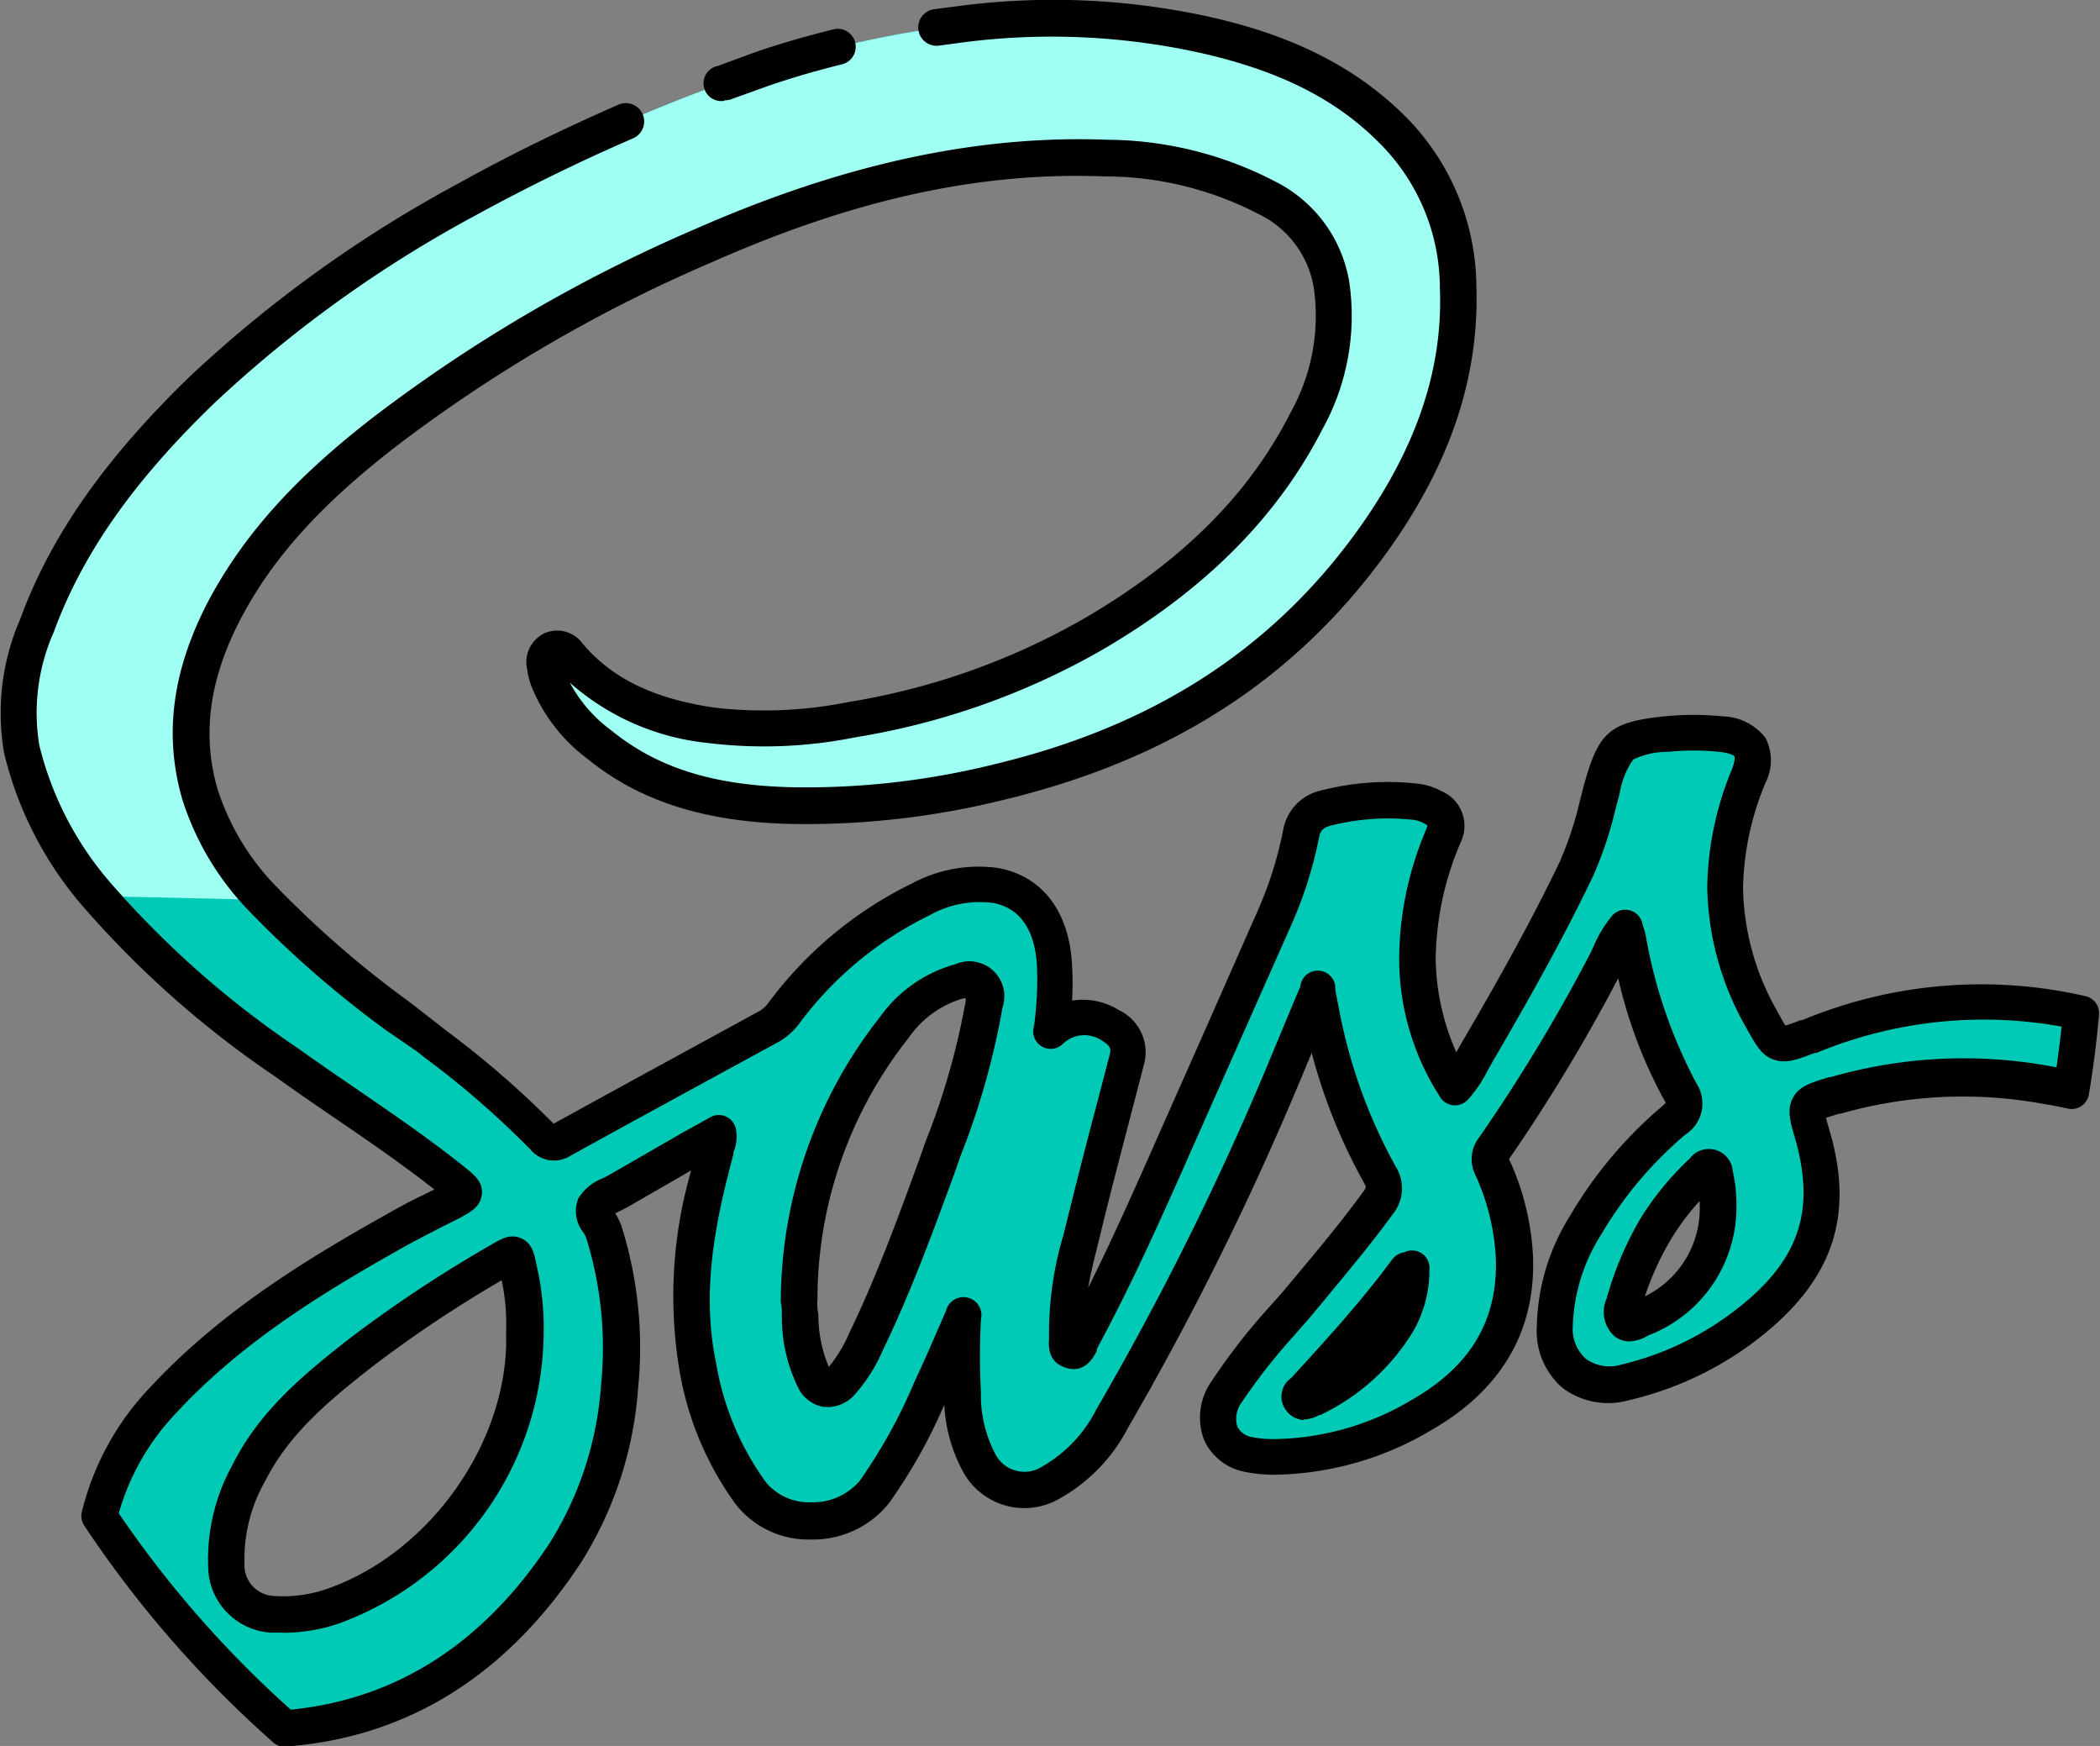 <svg id="Layer_1" data-name="Layer 1" xmlns="http://www.w3.org/2000/svg" viewBox="0 0 120.25 99.95"><rect x="0" y="0" width="120.25" height="99.95" fill="#808080" stroke="none"/><defs><style>.cls-1{fill:#00c9b5;}.cls-2{fill:#9ffff3;}</style></defs><title>sass</title><path class="cls-1" d="M103.63,59.3c-1.88.71-1.81.72-2.8-1.09a15.75,15.75,0,0,1-2-7.39,17.13,17.13,0,0,1,1.35-6.45c.62-1.65-.19-2.23-1.61-2.38a15.53,15.53,0,0,0-3.15,0c-2.7.28-3,.51-3.69,3.13a26.73,26.73,0,0,1-1.47,4.6c-1.74,3.64-3.73,7.14-5.76,10.62a9.1,9.1,0,0,1-1.18,1.84A13.77,13.77,0,0,1,81.17,55a18.25,18.25,0,0,1,1.5-7.19,1.13,1.13,0,0,0-.63-1.6,2.71,2.71,0,0,0-1-.31,14.64,14.64,0,0,0-5.15.36,1.79,1.79,0,0,0-1.43,1.49A22.77,22.77,0,0,1,73,52.6q-2.89,6.49-5.76,13c-1.67,3.76-3.32,7.53-5.3,11.14-.14.26-.26.7-.61.61s-.23-.52-.25-.82a21.37,21.37,0,0,1,1-6.19c.78-3.22,1.64-6.42,2.47-9.63a1.64,1.64,0,0,0-.93-2,2.82,2.82,0,0,0-3.38.22,20.7,20.7,0,0,0,.18-3.6C60.22,52.77,59,51.11,57,50.72a7,7,0,0,0-4.28.8A21.63,21.63,0,0,0,44.89,58a2.83,2.83,0,0,1-.86.8Q38,62,32.08,65.31a.72.72,0,0,1-1-.16,55.57,55.57,0,0,0-6.63-5.72,73.57,73.57,0,0,1-9.32-7.93,15.33,15.33,0,0,1-3.65-6.07C10.34,41.6,11.16,38,13,34.63a32.13,32.13,0,0,1,9-9.88A86.44,86.44,0,0,1,40.37,14c7.32-3.21,14.92-5.27,23-5a20.26,20.26,0,0,1,9.17,2.25,6.8,6.8,0,0,1,3.74,5.07,12.4,12.4,0,0,1-1.44,7.72c-2.74,5.4-7.08,9.22-12.22,12.21a40.62,40.62,0,0,1-13.78,4.9,25.44,25.44,0,0,1-8.12.32c-3.12-.47-6-1.52-8.13-4a.76.76,0,0,0-1-.29c-.43.21-.4.59-.35,1a3.29,3.29,0,0,0,.19.74,8.75,8.75,0,0,0,2.89,3.71c3.25,2.64,7.1,3.42,11.14,3.5a46.2,46.2,0,0,0,11.71-1.35c8.7-2.08,16-6.34,21.3-13.66,3.18-4.37,5.19-9.19,5-14.7a12.86,12.86,0,0,0-3.84-9.09A21.52,21.52,0,0,0,68.84,2a40.25,40.25,0,0,0-13.61-.59A56.17,56.17,0,0,0,43.55,4,104.19,104.19,0,0,0,26.78,11.4,71.94,71.94,0,0,0,11.56,22.35c-4,3.88-7.48,8.16-9.42,13.48a12.36,12.36,0,0,0-.87,7.08,20,20,0,0,0,4.33,8.39A56.16,56.16,0,0,0,16.44,60.8c3.16,2.27,6.46,4.33,9.49,6.77.86.69.85.69-.16,1.22-1.18.62-2.38,1.21-3.54,1.87-4.68,2.65-9.21,5.52-12.9,9.5a14.61,14.61,0,0,0-3.63,6.62A62.32,62.32,0,0,0,16.33,98.9c6.9-.54,12.18-4.13,16.08-10.06a20.65,20.65,0,0,0,3.1-9.53,22.29,22.29,0,0,0-.9-8.82c-.15-.51-.73-1-.5-1.46s.84-.62,1.31-.89l5.7-3.28a1.66,1.66,0,0,1-.15.92c-1.11,4.07-1.88,8.18-1,12.41A17.28,17.28,0,0,0,43,85.5a4.7,4.7,0,0,0,7.08-.06,33.8,33.8,0,0,0,3.47-6.33c.56-1.2,1.07-2.41,1.6-3.62a40.45,40.45,0,0,0,0,4.29,8.34,8.34,0,0,0,1,4,2.92,2.92,0,0,0,4,1.12,9,9,0,0,0,3.55-3.7,172.11,172.11,0,0,0,9.85-19.8c.6-1.45,1.21-2.9,1.89-4.52.1.53.17.85.24,1.18A30.91,30.91,0,0,0,79,67.3a1.31,1.31,0,0,1-.13,1.65c-1.48,2-3.1,3.91-4.7,5.83a50.14,50.14,0,0,0-3.92,4.93c-1,1.6-.43,3.23,1.26,3.59a7.26,7.26,0,0,0,1.61.14,16.92,16.92,0,0,0,8.25-2.37c3.43-2,5.46-4.82,5.37-8.9a14.08,14.08,0,0,0-1.29-5.34.9.9,0,0,1,.07-1,98.79,98.79,0,0,0,6.4-10.64,9.25,9.25,0,0,1,1.14-2c.07.26.13.42.16.58a28.77,28.77,0,0,0,3,8.73c.43.74.21,1.12-.38,1.62a23.27,23.27,0,0,0-5.07,6A11.36,11.36,0,0,0,89,75.94a3.1,3.1,0,0,0,4.07,3.16,18.09,18.09,0,0,0,6.54-3c4.3-3.15,5.56-6.46,4.21-11.1-.53-1.82-.52-1.79,1.31-2.34a26.61,26.61,0,0,1,12.13-.59q.69.11,1.37.26.36-2.17.56-4.4A25.85,25.85,0,0,0,103.63,59.3ZM19.16,91.91a8.66,8.66,0,0,1-3.59.49A2.77,2.77,0,0,1,13,89.57a10.18,10.18,0,0,1,1.26-5.22c1.49-3,4-5,6.56-7a75.32,75.32,0,0,1,7.86-5.2c.82-.49.83-.48,1,.49A14.45,14.45,0,0,1,30,76.27C30.26,83.1,25.3,89.74,19.16,91.91ZM56.37,57.49A42.09,42.09,0,0,1,54,65.81c-1.36,3.7-2.69,7.41-4.41,11a8.61,8.61,0,0,1-1.44,2.3c-.6.63-1.13.56-1.55-.21a11,11,0,0,1-.84-4.4,25.34,25.34,0,0,1,5.46-15.58A6.83,6.83,0,0,1,55,56.21C56,55.94,56.54,56.37,56.37,57.49ZM80,75.56A11.39,11.39,0,0,1,75.13,80c-.22.11-.5.3-.7,0s.11-.4.25-.55c2-2.22,4-4.45,5.84-6.86,0,0,.1,0,.25-.11A6,6,0,0,1,80,75.56Zm14-.09c-.3.14-.65.41-.95.18s-.2-.69-.1-1a18.12,18.12,0,0,1,1.94-4.41,16.32,16.32,0,0,1,2.59-3.13c.4-.38.57-.33.71.21A7.44,7.44,0,0,1,98.38,69,6.83,6.83,0,0,1,94,75.47Z" transform="translate(0 0)"/><path class="cls-2" d="M15.1,51.51a15.33,15.33,0,0,1-3.65-6.07C10.34,41.6,11.16,38,13,34.63a32.13,32.13,0,0,1,9-9.88A86.44,86.44,0,0,1,40.37,14c7.32-3.21,14.92-5.27,23-5a20.26,20.26,0,0,1,9.17,2.25,6.8,6.8,0,0,1,3.74,5.07,12.4,12.4,0,0,1-1.44,7.72c-2.74,5.4-7.08,9.22-12.22,12.21a40.62,40.62,0,0,1-13.78,4.9,25.44,25.44,0,0,1-8.12.32c-3.12-.47-6-1.52-8.13-4a.76.76,0,0,0-1-.29c-.43.21-.4.59-.35,1a3.29,3.29,0,0,0,.19.74,8.75,8.75,0,0,0,2.89,3.71c3.25,2.64,7.1,3.42,11.14,3.5a46.2,46.2,0,0,0,11.71-1.35c8.7-2.08,16-6.34,21.3-13.66,3.18-4.37,5.19-9.19,5-14.7a12.86,12.86,0,0,0-3.84-9.09A21.52,21.52,0,0,0,68.84,2a40.25,40.25,0,0,0-13.61-.59A56.17,56.17,0,0,0,43.55,4,104.19,104.19,0,0,0,26.78,11.4,71.94,71.94,0,0,0,11.56,22.35c-4,3.88-7.48,8.16-9.42,13.48a12.36,12.36,0,0,0-.87,7.08,20,20,0,0,0,4.33,8.39" transform="translate(0 0)"/><path d="M16.33,100a1,1,0,0,1-.69-.26A63.38,63.38,0,0,1,4.84,87.36a1,1,0,0,1-.15-.82,15.68,15.68,0,0,1,3.88-7.09c3.88-4.19,8.61-7.14,13.15-9.7.87-.49,1.76-1,2.62-1.39l.53-.27c-1.82-1.43-3.77-2.77-5.66-4.06-1.12-.76-2.27-1.55-3.39-2.36a56.34,56.34,0,0,1-11-9.7A20.89,20.89,0,0,1,.24,43.13a13.45,13.45,0,0,1,.91-7.67C2.9,30.68,6,26.28,10.83,21.59A73,73,0,0,1,26.27,10.49c2.89-1.61,6-3.12,9.15-4.5a1,1,0,0,1,.83,1.93c-3.12,1.35-6.13,2.83-9,4.4a70.91,70.91,0,0,0-15,10.78c-4.62,4.46-7.53,8.61-9.17,13.08a11.4,11.4,0,0,0-.83,6.48A18.85,18.85,0,0,0,6.4,50.62,54.5,54.5,0,0,0,17.05,60c1.1.79,2.24,1.57,3.35,2.33,2.06,1.41,4.19,2.87,6.19,4.47.58.46,1.08.87,1,1.58s-.63,1-1.33,1.38l-1,.5c-.84.44-1.72.88-2.55,1.36-4.39,2.48-9,5.33-12.65,9.3a13.74,13.74,0,0,0-3.26,5.71,61.28,61.28,0,0,0,9.85,11.24c6.08-.6,11.07-3.82,14.84-9.56a19.55,19.55,0,0,0,2.93-9.06,21.13,21.13,0,0,0-.86-8.41,2.28,2.28,0,0,0-.17-.31,1.94,1.94,0,0,1-.27-1.93,2.82,2.82,0,0,1,1.4-1.15l.33-.17,4.2-2.42L40.6,64a1,1,0,0,1,1.55.7A2.26,2.26,0,0,1,42,65.95l0,.11C41,69.8,40.13,73.84,41,78a16.13,16.13,0,0,0,2.87,6.87A3.22,3.22,0,0,0,46.44,86h0a3.52,3.52,0,0,0,2.79-1.23,30.28,30.28,0,0,0,3.14-5.68l.21-.45c.38-.82.75-1.67,1.11-2.5l.48-1.1a1,1,0,0,1,2,.49,39.13,39.13,0,0,0,0,4.18A7.21,7.21,0,0,0,57,83.25a1.87,1.87,0,0,0,2.65.72,7.83,7.83,0,0,0,3.13-3.29A169,169,0,0,0,72.57,61c.44-1.07.89-2.14,1.36-3.27l.53-1.26a1,1,0,0,1,2,.2l.14.71.09.47a30,30,0,0,0,3.23,8.93,2.35,2.35,0,0,1-.2,2.77C78.43,71.33,77,73,75.66,74.64l-.68.81-1,1.14a33.6,33.6,0,0,0-2.87,3.68,1.56,1.56,0,0,0-.26,1.39,1.14,1.14,0,0,0,.86.61,6.14,6.14,0,0,0,1.37.11,15.76,15.76,0,0,0,7.74-2.23c3.34-1.9,4.92-4.51,4.84-8a13,13,0,0,0-1.2-4.94,2,2,0,0,1,.17-2A97.35,97.35,0,0,0,91,54.7c.08-.16.16-.33.25-.51a6.83,6.83,0,0,1,1-1.69,1,1,0,0,1,1.8.4l.07.22a4.49,4.49,0,0,1,.12.45A28.24,28.24,0,0,0,97.13,62a2.11,2.11,0,0,1-.61,2.94,22.29,22.29,0,0,0-4.85,5.76,10.32,10.32,0,0,0-1.61,5.27,2.25,2.25,0,0,0,.77,1.83,2.31,2.31,0,0,0,2,.32A17.13,17.13,0,0,0,99,75.28c3.93-2.88,5-5.76,3.82-10-.32-1.09-.51-1.75-.16-2.42s1-.87,2.08-1.2l.09,0a27.49,27.49,0,0,1,12.6-.62l.33.06c.11-.78.21-1.56.29-2.33A25,25,0,0,0,104,60.28l-.1,0c-1,.39-1.66.63-2.36.37s-1-.85-1.55-1.82l-.09-.16a16.72,16.72,0,0,1-2.14-7.87A18.24,18.24,0,0,1,99.19,44c.2-.54.13-.71.13-.71s-.15-.17-.87-.25a14.44,14.44,0,0,0-2.93,0,4.55,4.55,0,0,0-2,.44,4.64,4.64,0,0,0-.77,1.92l-.23.86a21.59,21.59,0,0,1-1.31,3.92c-1.81,3.78-3.86,7.37-5.8,10.7l-.24.43a7.24,7.24,0,0,1-1.09,1.61,1,1,0,0,1-1.63-.14,14.63,14.63,0,0,1-2.33-7.73,19.06,19.06,0,0,1,1.56-7.6.89.89,0,0,0,.05-.2.87.87,0,0,0-.16-.1,1.79,1.79,0,0,0-.57-.21,13.4,13.4,0,0,0-4.79.32c-.44.12-.6.28-.68.69A23.89,23.89,0,0,1,73.92,53l-3.28,7.39L68.15,66l-.34.77c-1.54,3.46-3.13,7-5,10.44l0,.1c-.5,1.09-1.22,1.16-1.74,1s-1.1-.52-1-1.68c0,0,0-.08,0-.11a19.68,19.68,0,0,1,.83-5.84l.16-.65c.59-2.4,1.22-4.84,1.84-7.19l.64-2.45c.08-.29.09-.51-.43-.81a1.77,1.77,0,0,0-2.23.16,1,1,0,0,1-1.67-1,19.53,19.53,0,0,0,.17-3.42c-.07-1.45-.57-3.27-2.52-3.63a5.85,5.85,0,0,0-3.64.71,20.48,20.48,0,0,0-7.42,6.15,3.82,3.82,0,0,1-1.19,1.08c-4.24,2.31-8.06,4.39-11.94,6.53a1.76,1.76,0,0,1-2.31-.37,51.24,51.24,0,0,0-6.06-5.26l-.44-.35L22.14,59a59.8,59.8,0,0,1-7.82-6.79,16.2,16.2,0,0,1-3.89-6.48c-1.08-3.76-.54-7.55,1.65-11.6,2-3.63,4.82-6.78,9.25-10.21A86.88,86.88,0,0,1,39.95,13.05C48.35,9.37,56,7.72,63.41,8A21.06,21.06,0,0,1,73,10.38a7.87,7.87,0,0,1,4.27,5.82,13.38,13.38,0,0,1-1.54,8.36c-2.56,5-6.69,9.19-12.63,12.65a41.88,41.88,0,0,1-14.13,5,26.51,26.51,0,0,1-8.46.32,14.08,14.08,0,0,1-7.88-3.45A8.23,8.23,0,0,0,35,41.81c2.67,2.17,5.9,3.17,10.5,3.26a44.8,44.8,0,0,0,11.44-1.32c9-2.15,15.78-6.49,20.7-13.25,3.39-4.67,5-9.26,4.81-14a11.74,11.74,0,0,0-3.53-8.38C76.41,5.61,73.13,4,68.61,3A39.43,39.43,0,0,0,55.35,2.4l-1.57.21a1,1,0,1,1-.3-2.08L55.1.32a41.54,41.54,0,0,1,14,.61C74,2,77.59,3.83,80.39,6.58a13.93,13.93,0,0,1,4.15,9.81c.17,5.27-1.54,10.29-5.21,15.35C74.1,38.93,66.94,43.53,57.42,45.8a47,47,0,0,1-12,1.37c-5-.1-8.77-1.28-11.78-3.73a9.69,9.69,0,0,1-3.21-4.16,4.32,4.32,0,0,1-.25-1,1.83,1.83,0,0,1,.94-2,1.79,1.79,0,0,1,2.23.55c1.68,2,4.06,3.15,7.49,3.67a24.59,24.59,0,0,0,7.79-.32A39.78,39.78,0,0,0,62.09,35.4c5.58-3.25,9.44-7.1,11.81-11.78a11.36,11.36,0,0,0,1.34-7.08A5.72,5.72,0,0,0,72,12.22a19.06,19.06,0,0,0-8.7-2.12C56.18,9.82,49,11.37,40.79,15a84.83,84.83,0,0,0-18.17,10.6c-4.19,3.25-6.87,6.2-8.69,9.55-1.92,3.54-2.4,6.81-1.48,10a14.2,14.2,0,0,0,3.42,5.65,58.19,58.19,0,0,0,7.55,6.54l1.64,1.27.44.35a53.83,53.83,0,0,1,6.2,5.37c3.84-2.12,7.63-4.18,11.82-6.47a1.92,1.92,0,0,0,.54-.53,22.52,22.52,0,0,1,8.17-6.76,8.08,8.08,0,0,1,4.93-.88c2.54.47,4.08,2.51,4.23,5.59a18.33,18.33,0,0,1,0,2,3.92,3.92,0,0,1,2.69.55A2.67,2.67,0,0,1,65.49,61l-.64,2.46c-.61,2.34-1.25,4.76-1.83,7.15l-.16.66c-.21.83-.41,1.65-.55,2.45,1.28-2.56,2.45-5.18,3.59-7.75l.34-.77,2.48-5.59L72,52.18a21.79,21.79,0,0,0,1.47-4.63,2.82,2.82,0,0,1,2.18-2.3,15.36,15.36,0,0,1,5.52-.39,3.68,3.68,0,0,1,1.35.42,2.16,2.16,0,0,1,1.14,2.9A17.32,17.32,0,0,0,82.21,55a13.75,13.75,0,0,0,1.18,5.24l.2-.36c1.92-3.28,3.94-6.83,5.72-10.54a19.71,19.71,0,0,0,1.17-3.55l.23-.88c.83-3,1.47-3.58,4.59-3.9a16.48,16.48,0,0,1,3.36,0,3.18,3.18,0,0,1,2.44,1.24,2.82,2.82,0,0,1,0,2.55,16.32,16.32,0,0,0-1.29,6.05,14.67,14.67,0,0,0,1.88,6.9l.09.16c.17.31.34.63.46.8.2-.06.54-.18.86-.31l.1,0a26.64,26.64,0,0,1,16.19-1.38,1,1,0,0,1,.8,1.11c-.13,1.48-.32,3-.57,4.47a1,1,0,0,1-1.26.85c-.42-.09-.86-.18-1.32-.25a25.44,25.44,0,0,0-11.66.56l-.09,0-.73.23c.05.21.14.51.22.79,1.47,5.06.05,8.83-4.6,12.23a19.21,19.21,0,0,1-6.92,3.15,4.35,4.35,0,0,1-3.79-.71A4.3,4.3,0,0,1,88,75.95a12.35,12.35,0,0,1,1.89-6.33,24.38,24.38,0,0,1,5.3-6.3l.2-.19L95.31,63a27,27,0,0,1-2.65-7,98.67,98.67,0,0,1-6.25,10.35v0a15,15,0,0,1,1.38,5.73c.1,4.24-1.89,7.55-5.9,9.83a18,18,0,0,1-8.75,2.51,8.28,8.28,0,0,1-1.84-.16,3.2,3.2,0,0,1-2.36-1.85,3.6,3.6,0,0,1,.43-3.33,35.65,35.65,0,0,1,3-3.91l1-1.12.68-.81c1.34-1.6,2.73-3.26,4-5a.78.78,0,0,0,.16-.28h0a.7.7,0,0,0-.1-.24,32,32,0,0,1-3-7.45l-.6,1.44A171.09,171.09,0,0,1,64.6,81.72a9.82,9.82,0,0,1-4,4.11,4,4,0,0,1-5.42-1.52,9,9,0,0,1-1.11-3.89,30.35,30.35,0,0,1-3.18,5.65,5.57,5.57,0,0,1-4.46,2.06h0a5.29,5.29,0,0,1-4.29-2A18.13,18.13,0,0,1,38.9,78.4,25.78,25.78,0,0,1,39.58,67l-3.64,2.1-.45.23-.26.13a3.45,3.45,0,0,1,.37.77,23.18,23.18,0,0,1,.94,9.22,21.58,21.58,0,0,1-3.27,10c-4.24,6.45-9.91,10-16.87,10.53ZM35,69.57Zm51.36-3.11Zm-70.13,27-.74,0a3.82,3.82,0,0,1-3.57-3.81,11.14,11.14,0,0,1,1.37-5.75c1.54-3.08,4-5.16,6.85-7.37a75.35,75.35,0,0,1,8-5.28c.56-.33,1.08-.64,1.71-.36s.75.9.88,1.56a15.63,15.63,0,0,1,.4,3.86A17.83,17.83,0,0,1,19.51,92.9h0A9.8,9.8,0,0,1,16.23,93.47Zm12.5-20.17a70.65,70.65,0,0,0-7.3,4.86c-2.73,2.12-4.92,4-6.26,6.66A9,9,0,0,0,14,89.51a1.76,1.76,0,0,0,1.64,1.85,7.63,7.63,0,0,0,3.16-.43h0c5.9-2.09,10.37-8.51,10.18-14.62,0,0,0-.07,0-.11A11.81,11.81,0,0,0,28.73,73.31Zm45.93,8a1.32,1.32,0,0,1-1-.53,1.3,1.3,0,0,1,.28-1.88l0,0c1.93-2.11,4-4.36,5.77-6.77a1.19,1.19,0,0,1,.6-.41l.08,0a1,1,0,0,1,1.46,1,7,7,0,0,1-.92,3.5A12.48,12.48,0,0,1,75.61,81l-.06,0A1.92,1.92,0,0,1,74.65,81.26Zm6.72-8,0,0Zm-34,7.25h-.22a2,2,0,0,1-1.49-1.17,9.18,9.18,0,0,1-.9-4c0-.29,0-.57-.06-.82a1.06,1.06,0,0,1,0-.12,26.45,26.45,0,0,1,5.67-16.2A7.86,7.86,0,0,1,54.7,55.2a2,2,0,0,1,2.71,2.45h0A43.55,43.55,0,0,1,55,66.18l-.35,1c-1.23,3.35-2.5,6.81-4.09,10.1a9.48,9.48,0,0,1-1.63,2.57A2.09,2.09,0,0,1,47.38,80.55Zm-.58-6.14c0,.27,0,.56.06.85a7.65,7.65,0,0,0,.6,3,8.05,8.05,0,0,0,1.17-1.94c1.55-3.2,2.8-6.61,4-9.91l.35-1a41.1,41.1,0,0,0,2.32-8.12h0s0-.09,0-.13l-.13,0a5.75,5.75,0,0,0-3.16,2.29A24.1,24.1,0,0,0,46.81,74.41Zm8.76-17.23ZM93.31,76.79a1.41,1.41,0,0,1-.88-.31A1.89,1.89,0,0,1,92,74.33,19.06,19.06,0,0,1,94,69.65a17.12,17.12,0,0,1,2.76-3.33,1.37,1.37,0,0,1,2.46.72A8.37,8.37,0,0,1,99.43,69v0a7.85,7.85,0,0,1-5,7.43h0l-.12.06A2.25,2.25,0,0,1,93.31,76.79ZM94,75.47h0Zm3.31-6.7a13.47,13.47,0,0,0-1.52,2,16.42,16.42,0,0,0-1.6,3.44A5.6,5.6,0,0,0,97.33,69C97.33,68.92,97.33,68.84,97.33,68.77Zm-55.83-63a1,1,0,0,1-.36-2L43.21,3c1.44-.5,3-.94,4.51-1.32a1,1,0,0,1,.5,2c-1.49.37-2.94.79-4.32,1.27l-2,.72A1,1,0,0,1,41.49,5.74Z" transform="translate(0 0)"/></svg>
